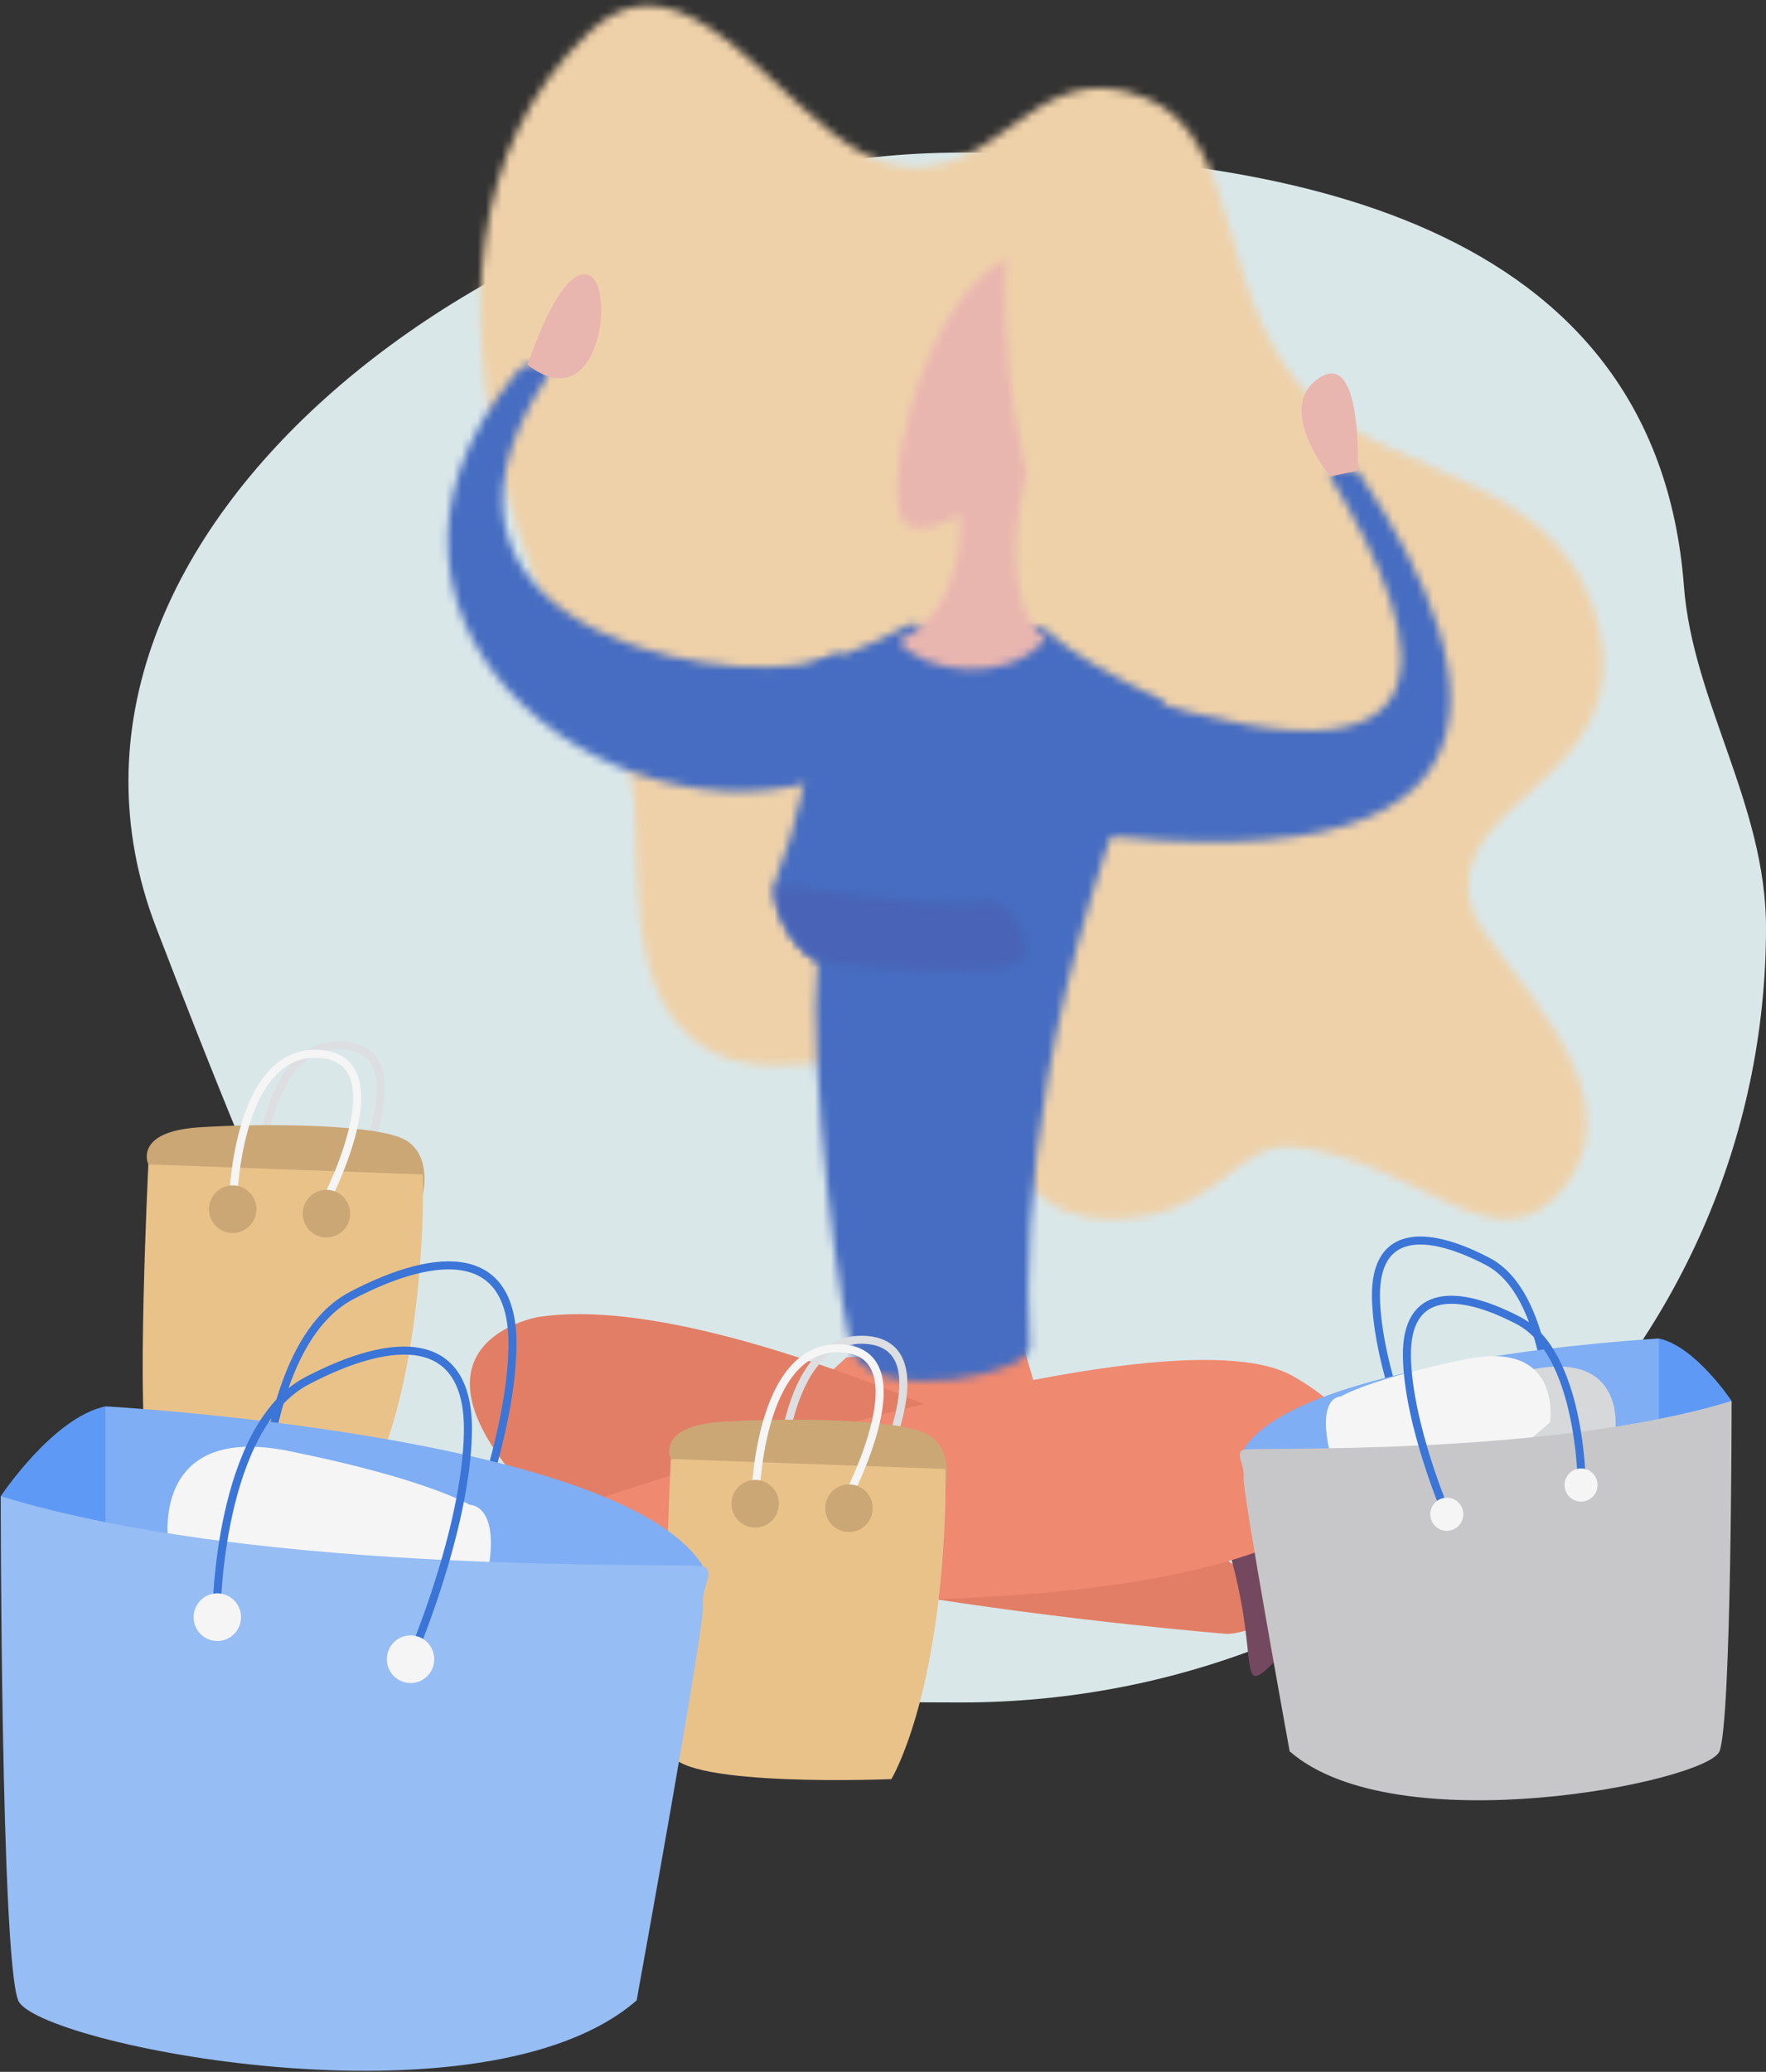<?xml version="1.0" encoding="UTF-8"?>
<svg width="220px" height="258px" viewBox="0 0 220 258" version="1.1" xmlns="http://www.w3.org/2000/svg" xmlns:xlink="http://www.w3.org/1999/xlink">
    <rect x="0" y="0" width="220" height="258" fill="#333333" stroke="none"/>
    <!-- Generator: Sketch 55.2 (78181) - https://sketchapp.com -->
    <title>Group 106</title>
    <desc>Created with Sketch.</desc>
    <defs>
        <path d="M14.48,3.927 C-16.826,33.445 15.098,90.229 18.599,94.436 L18.599,94.436 C22.1,98.644 17.568,118.479 25.464,127.599 L25.464,127.599 C30.477,133.338 36.588,132.864 43.109,132.388 L43.109,132.388 C49.013,131.952 55.26,131.513 61.166,135.891 L61.166,135.891 C66.864,140.116 66.589,151.533 79.015,151.782 L79.015,151.782 C85.677,151.914 89.522,149.59 92.679,147.263 L92.679,147.263 C95.974,144.798 98.446,142.333 102.359,142.799 L102.359,142.799 C118.219,144.68 127.625,158.557 136,147.636 L136,147.636 C145.682,135.053 126.115,119.305 124.329,113.091 L124.329,113.091 C120.417,99.515 144.927,97.4 140.12,77.854 L140.12,77.854 C135.589,59.445 115.267,59.453 105.106,50.217 L105.106,50.217 C92.131,38.43 96.317,17.45 83.823,12.218 L83.823,12.218 C76.202,9.03 71.465,12.46 66.727,15.891 L66.727,15.891 C62.608,18.859 58.42,21.827 52.24,20.509 L52.24,20.509 C42.035,18.331 32.056,0.693 21.715,0.69 L21.715,0.69 C19.324,0.69 16.916,1.632 14.48,3.927 L14.48,3.927 Z" id="path-1"></path>
        <path d="M45.818,1.531 C57.958,21.754 65.844,46.06 10.153,24.696 L10.153,24.696 C7.34,23.634 -1.85,43.084 1.236,43.651 L1.236,43.651 C73.045,56.761 66.737,26.908 49.246,0.831 L49.246,0.831 C49.003,0.501 48.287,0.332 47.563,0.332 L47.563,0.332 C46.454,0.332 45.32,0.726 45.818,1.531 L45.818,1.531 Z" id="path-3"></path>
        <path d="M21.19,1.641 C20.646,2.188 19.966,1.746 19.286,1.305 L19.286,1.305 C18.536,0.874 17.788,0.445 16.971,0.935 L16.971,0.935 C12.344,3.652 5.401,5.764 5.401,5.764 L5.401,5.764 C5.401,5.764 6.015,19.22 0.706,32.27 L0.706,32.27 C-0.518,35.359 2.612,41.154 5.879,42.545 L5.879,42.545 C4.516,55.62 8.873,89.065 10.438,91.749 L10.438,91.749 C13.977,97.845 32.488,94.027 32.284,90.767 L32.284,90.767 C31.262,73.067 33.986,44.626 48.958,10.358 L48.958,10.358 C41.811,6.737 37.933,4.699 33.916,1.172 L33.916,1.172 C33.441,0.793 32.76,1.119 32.08,1.443 L32.08,1.443 C31.331,1.786 30.514,2.131 30.038,1.641 L30.038,1.641 C29.271,0.918 27.274,0.305 25.272,0.305 L25.272,0.305 C23.722,0.305 22.171,0.672 21.19,1.641 L21.19,1.641 Z" id="path-5"></path>
        <path d="M0.601,0.58 C0.602,0.429 0.609,0.279 0.623,0.131 L0.623,0.131 C0.609,0.279 0.602,0.429 0.601,0.58 L0.601,0.58 Z M5.819,9.201 C3.09,7.709 0.62,3.673 0.601,0.645 L0.601,0.645 C0.62,3.673 3.09,7.709 5.819,9.201 L5.819,9.201 Z" id="path-7"></path>
        <path d="M5.578,9.655 C8.277,10.191 15.888,10.957 22.253,10.957 L22.253,10.957 C26.542,10.957 30.279,10.595 31.386,9.545 L31.386,9.545 C31.663,9.216 31.87,8.74 31.87,8.185 L31.87,8.185 L31.87,8.075 C31.801,5.724 29.38,2.089 27.166,2.089 L27.166,2.089 C26.957,2.089 26.751,2.128 26.542,2.21 L26.542,2.21 C26.058,2.381 25.159,2.453 23.983,2.453 L23.983,2.453 C18.032,2.453 4.679,0.756 0.597,0.171 L0.597,0.171 C0.321,3.378 2.811,8.005 5.578,9.655 L5.578,9.655 Z" id="path-9"></path>
        <path d="M9.263,1.494 C-17.168,33.464 24.165,63.621 51.643,50.349 L51.643,50.349 C55.163,48.658 50.635,35.221 48.898,36.389 L48.898,36.389 C40.935,41.765 -8.749,35.347 13.126,1.956 L13.126,1.956 C13.7,1.073 12.852,0.246 11.674,0.246 L11.674,0.246 C10.91,0.246 10.009,0.593 9.263,1.494 L9.263,1.494 Z" id="path-11"></path>
        <path d="M13.805,1.577 C3.26,7.462 -1.709,32.625 2.053,34.412 L2.053,34.412 C4.738,35.726 8.634,32.961 8.634,32.961 L8.634,32.961 C8.634,32.961 9.64,44.81 0.91,48.812 L0.91,48.812 C3.932,52.883 14.678,54.296 19.312,48.508 L19.312,48.508 C13.335,44.071 15.953,31.07 16.961,27.608 L16.961,27.608 C22.851,6.459 20.394,0.694 16.654,0.694 L16.654,0.694 C15.746,0.693 14.763,1.035 13.805,1.577 L13.805,1.577 Z" id="path-13"></path>
        <path d="M0.192,1.807 C1.22,2.273 2.163,2.752 3.02,3.24 L3.02,3.24 L3.02,1.722 L3.02,0.27 C3.02,0.27 1.82,1.13 0.192,1.807 L0.192,1.807 Z" id="path-15"></path>
        <path d="M0.027,11.128 C0.027,11.141 0.027,11.154 0.095,11.165 L0.095,11.165 C1.381,10.643 2.329,9.98 2.329,9.98 L2.329,9.98 L2.329,11.1 L2.329,12.271 C5.984,14.256 8.15,16.381 9.436,17.906 L9.436,17.906 C9.301,16.924 9.232,15.916 9.232,14.914 L9.232,14.914 C9.232,10.602 10.181,6.381 10.721,4.622 L10.721,4.622 C10.791,4.366 10.858,4.113 10.925,3.862 L10.925,3.862 C10.451,2.952 9.977,1.678 10.181,0.842 L10.181,0.842 C7.203,6.839 2.598,9.962 0.027,11.128 L0.027,11.128 Z" id="path-17"></path>
        <path d="M0.839,1.559 C-0.634,4.525 -0.004,32.301 6.174,37.786 L6.174,37.786 C12.352,43.272 17.266,27.31 17.266,27.31 L17.266,27.31 L12.422,5.417 C12.422,5.417 5.6,0.812 2.347,0.812 L2.347,0.812 C2.345,0.812 2.343,0.812 2.341,0.812 L2.341,0.812 C1.637,0.812 1.102,1.031 0.839,1.559 L0.839,1.559 Z" id="path-19"></path>
    </defs>
    <g id="Empty-State" stroke="none" stroke-width="1" fill="none" fill-rule="evenodd" opacity="0.95">
        <g id="asset-data-empty" transform="translate(-543, -329)">
            <g id="Group-106" transform="translate(543, 329)">
                <path d="M220,115.5 C220,168.796 175.105,212 119.725,212 C64.345,212 54.426,206.591 19.45,115.5 C0.341,65.735 64.345,19 119.725,19 C159.258,19 206.279,27.086 209.778,73.006 C210.873,87.355 220,100.251 220,115.5" id="Fill-1" fill="#E2F0F2"></path>
                <g id="Group-5" transform="translate(59, 0)">
                    <mask id="mask-2" fill="white">
                        <use xlink:href="#path-1"></use>
                    </mask>
                    <g id="Clip-4"></g>
                    <polygon id="Fill-3" fill="#F8D9AF" mask="url(#mask-2)" points="-5.744 158.397 147.336 158.397 147.336 -5.917 -5.744 -5.917"></polygon>
                </g>
                <g id="Group-8" transform="translate(120, 58)">
                    <mask id="mask-4" fill="white">
                        <use xlink:href="#path-3"></use>
                    </mask>
                    <g id="Clip-7"></g>
                    <polygon id="Fill-6" fill="#4770C8" mask="url(#mask-4)" points="-5.971 53.556 67.261 53.556 67.261 -6.381 -5.971 -6.381"></polygon>
                </g>
                <polygon id="Fill-9" fill="#F98E73" points="105.46 169.014 98 175.852 132 183 127.585 168"></polygon>
                <g id="Group-13" transform="translate(96, 77)">
                    <mask id="mask-6" fill="white">
                        <use xlink:href="#path-5"></use>
                    </mask>
                    <g id="Clip-12"></g>
                    <polygon id="Fill-11" fill="#4770C8" mask="url(#mask-6)" points="-6.128 101.606 55.52 101.606 55.52 -6.322 -6.128 -6.322"></polygon>
                </g>
                <g id="Group-16" transform="translate(95, 110)">
                    <mask id="mask-8" fill="white">
                        <use xlink:href="#path-7"></use>
                    </mask>
                    <g id="Clip-15"></g>
                    <polygon id="Fill-14" fill="#4A5256" mask="url(#mask-8)" points="-6.256 16.018 12.677 16.018 12.677 -6.687 -6.256 -6.687"></polygon>
                </g>
                <g id="Group-19" transform="translate(96, 110)">
                    <mask id="mask-10" fill="white">
                        <use xlink:href="#path-9"></use>
                    </mask>
                    <g id="Clip-18"></g>
                    <polygon id="Fill-17" fill="#4A67BE" mask="url(#mask-10)" points="-5.997 18.087 38.444 18.087 38.444 -6.957 -5.997 -6.957"></polygon>
                </g>
                <g id="Group-22" transform="translate(55, 45)">
                    <mask id="mask-12" fill="white">
                        <use xlink:href="#path-11"></use>
                    </mask>
                    <g id="Clip-21"></g>
                    <polygon id="Fill-20" fill="#4770C8" mask="url(#mask-12)" points="12.695 -8.995 -18.282 22.312 34.08 75.233 65.058 43.926"></polygon>
                </g>
                <g id="Group-25" transform="translate(111, 31)">
                    <mask id="mask-14" fill="white">
                        <use xlink:href="#path-13"></use>
                    </mask>
                    <g id="Clip-24"></g>
                    <polygon id="Fill-23" fill="#F2BCB6" mask="url(#mask-14)" points="-5.759 58.993 27.053 58.993 27.053 -5.932 -5.759 -5.932"></polygon>
                </g>
                <g id="Group-28" transform="translate(117, 62)">
                    <mask id="mask-16" fill="white">
                        <use xlink:href="#path-15"></use>
                    </mask>
                    <g id="Clip-27"></g>
                </g>
                <g id="Group-31" transform="translate(118, 53)">
                    <mask id="mask-18" fill="white">
                        <use xlink:href="#path-17"></use>
                    </mask>
                    <g id="Clip-30"></g>
                </g>
                <g id="Group-34" transform="translate(125, 27)">
                    <mask id="mask-20" fill="white">
                        <use xlink:href="#path-19"></use>
                    </mask>
                    <g id="Clip-33"></g>
                    <polygon id="Fill-32" fill="#F8D9AF" mask="url(#mask-20)" points="-6.579 45.434 24.016 45.434 24.016 -5.689 -6.579 -5.689"></polygon>
                </g>
                <g id="Group-105" transform="translate(0, 34)">
                    <path d="M31.941,115.256 C31.941,115.256 32.166,95.493 42.746,96.172 C53.325,96.849 42.746,116.065 42.746,116.065" id="Stroke-35" stroke="#E5E7EA"></path>
                    <path d="M18.483,111.002 C18.483,111.002 16.534,106.909 24.863,106.375 C33.191,105.842 46.481,106.019 50.202,107.799 C53.924,109.579 52.684,114.74 52.684,114.74 L18.483,111.002 Z" id="Fill-37" fill="#D3AD7A"></path>
                    <path d="M18.483,111.002 C18.483,111.002 16.888,143.394 18.483,147.665 C20.078,151.936 45.949,150.869 45.949,150.869 C45.949,150.869 51.975,141.08 52.684,116.519 L52.684,112.248 L18.483,111.002 Z" id="Fill-39" fill="#F2CA8F"></path>
                    <path d="M28.985,116.322 C28.985,116.322 29.21,96.559 39.79,97.236 C50.369,97.915 39.79,117.131 39.79,117.131" id="Stroke-41" stroke="#FFFFFF"></path>
                    <path d="M43.624,117.132 C43.624,118.771 42.3,120.1 40.668,120.1 C39.037,120.1 37.713,118.771 37.713,117.132 C37.713,115.493 39.037,114.163 40.668,114.163 C42.3,114.163 43.624,115.493 43.624,117.132" id="Fill-43" fill="#D3AD7A"></path>
                    <path d="M31.941,116.577 C31.941,118.216 30.617,119.546 28.985,119.546 C27.353,119.546 26.03,118.216 26.03,116.577 C26.03,114.938 27.353,113.609 28.985,113.609 C30.617,113.609 31.941,114.938 31.941,116.577" id="Fill-45" fill="#D3AD7A"></path>
                    <path d="M66.969,130.019 C66.969,130.019 51.345,132.764 62.625,147.974 C73.904,163.184 152.884,169.464 152.884,169.464 C152.884,169.464 160.179,169.274 156.549,163.46 C152.921,157.648 93.032,125.837 66.969,130.019" id="Fill-47" fill="#EB8268"></path>
                    <path d="M153.608,151.002 L161.587,151.002 C161.587,151.002 164.188,167.397 158.984,172.702 C153.779,178.006 157.201,172.587 152.887,158.361 L153.608,151.002 Z" id="Fill-49" fill="#784B63"></path>
                    <path d="M164.301,155.55 C164.301,155.55 177.497,146.712 161.069,137.361 C144.642,128.009 69.844,154.24 69.844,154.24 C69.844,154.24 63.244,157.369 68.898,161.22 C74.553,165.07 142.129,169.932 164.301,155.55" id="Fill-51" fill="#F98E73"></path>
                    <path d="M65.731,11.439 C65.731,11.439 69.633,-0.769 73.212,0.209 C76.789,1.19 74.838,18.421 65.731,11.439" id="Fill-53" fill="#F2BCB6"></path>
                    <path d="M165.694,25.319 C165.694,25.319 158.756,16.841 164.286,13.099 C169.817,9.357 169.124,24.63 169.124,24.63 L165.694,25.319 Z" id="Fill-55" fill="#F2BCB6"></path>
                    <path d="M68.179,155.328 L60.201,155.328 C60.201,155.328 57.599,171.723 62.803,177.028 C68.008,182.332 64.586,176.913 68.898,162.687 L68.179,155.328 Z" id="Fill-57" fill="#784B63"></path>
                    <path d="M97.031,151.932 C97.031,151.932 97.256,132.17 107.836,132.848 C118.415,133.525 107.836,152.742 107.836,152.742" id="Stroke-59" stroke="#E5E7EA"></path>
                    <path d="M83.573,147.679 C83.573,147.679 81.624,143.585 89.952,143.05 C98.281,142.517 111.572,142.695 115.293,144.475 C119.015,146.254 117.774,151.416 117.774,151.416 L83.573,147.679 Z" id="Fill-61" fill="#D3AD7A"></path>
                    <path d="M83.573,147.679 C83.573,147.679 81.978,180.071 83.573,184.342 C85.168,188.613 111.04,187.546 111.04,187.546 C111.04,187.546 117.065,177.757 117.774,153.195 L117.774,148.924 L83.573,147.679 Z" id="Fill-63" fill="#F2CA8F"></path>
                    <path d="M94.075,152.998 C94.075,152.998 94.301,133.235 104.881,133.912 C115.459,134.591 104.881,153.808 104.881,153.808" id="Stroke-65" stroke="#FFFFFF"></path>
                    <path d="M108.714,153.808 C108.714,155.447 107.391,156.776 105.758,156.776 C104.126,156.776 102.803,155.447 102.803,153.808 C102.803,152.169 104.126,150.84 105.758,150.84 C107.391,150.84 108.714,152.169 108.714,153.808" id="Fill-67" fill="#D3AD7A"></path>
                    <path d="M97.031,153.254 C97.031,154.893 95.707,156.222 94.076,156.222 C92.444,156.222 91.12,154.893 91.12,153.254 C91.12,151.615 92.444,150.285 94.076,150.285 C95.707,150.285 97.031,151.615 97.031,153.254" id="Fill-69" fill="#D3AD7A"></path>
                    <path d="M32.532,155.99 C32.532,155.99 32.763,133.101 43.812,127.32 C54.863,121.539 64.071,121.539 63.841,133.794 C63.611,146.048 56.705,162.001 56.705,162.001" id="Stroke-71" stroke="#3B79DF"></path>
                    <path d="M13.133,141.128 C13.133,141.128 77.535,144.676 87.58,161.047 L63.123,191.337 C63.123,191.337 -3.984,175.782 13.133,141.128" id="Fill-73" fill="#83B4FE"></path>
                    <path d="M20.969,158.011 C20.969,158.011 18.666,143.213 35.932,146.681 C53.199,150.149 58.493,153.386 58.493,153.386 C58.493,153.386 64.48,153.155 58.493,169.803 C52.507,186.451 20.969,158.011 20.969,158.011" id="Fill-75" fill="#FFFFFF"></path>
                    <path d="M0.092,152.316 C0.092,152.316 6.612,142.493 13.132,141.128 L13.132,176.328 L0.092,152.316 Z" id="Fill-77" fill="#61A0FF"></path>
                    <path d="M0.092,152.316 C0.092,152.316 0.092,209.664 2.265,215.098 C4.439,220.534 60.18,231.767 79.311,215.098 C79.311,215.098 87.846,168.142 87.574,165.959 C87.303,163.777 89.217,161.593 87.581,161.048 C85.945,160.502 32.966,162.412 0.092,152.316" id="Fill-79" fill="#9BC4FE"></path>
                    <path d="M26.982,166.603 C26.982,166.603 27.213,143.713 38.263,137.933 C49.313,132.152 58.521,132.152 58.29,144.407 C58.061,156.661 51.155,172.616 51.155,172.616" id="Stroke-81" stroke="#3B79DF"></path>
                    <path d="M30.028,167.38 C30.028,169.019 28.706,170.348 27.073,170.348 C25.441,170.348 24.117,169.019 24.117,167.38 C24.117,165.741 25.441,164.411 27.073,164.411 C28.706,164.411 30.028,165.741 30.028,167.38" id="Fill-83" fill="#FFFFFF"></path>
                    <path d="M54.099,172.615 C54.099,174.254 52.777,175.584 51.144,175.584 C49.512,175.584 48.188,174.254 48.188,172.615 C48.188,170.975 49.512,169.647 51.144,169.647 C52.777,169.647 54.099,170.975 54.099,172.615" id="Fill-85" fill="#FFFFFF"></path>
                    <path d="M193.169,143.008 C193.169,143.008 193.01,127.1 185.33,123.082 C177.65,119.065 171.25,119.065 171.41,127.581 C171.572,136.097 176.37,147.185 176.37,147.185" id="Stroke-87" stroke="#3B79DF"></path>
                    <path d="M206.651,132.679 C206.651,132.679 161.894,135.144 154.912,146.522 L171.909,167.572 C171.909,167.572 218.547,156.763 206.651,132.679" id="Fill-89" fill="#83B4FE"></path>
                    <path d="M201.205,144.411 C201.205,144.411 202.805,134.128 190.806,136.538 C178.807,138.948 175.127,141.198 175.127,141.198 C175.127,141.198 170.967,141.037 175.127,152.606 C179.286,164.177 201.205,144.411 201.205,144.411" id="Fill-91" fill="#E0E1E2"></path>
                    <path d="M193.098,143.116 C193.098,143.116 194.698,132.833 182.699,135.242 C170.7,137.653 167.02,139.902 167.02,139.902 C167.02,139.902 162.86,139.742 167.02,151.311 C171.179,162.881 193.098,143.116 193.098,143.116" id="Fill-93" fill="#FFFFFF"></path>
                    <path d="M215.715,140.454 C215.715,140.454 211.184,133.627 206.651,132.678 L206.651,157.141 L215.715,140.454 Z" id="Fill-95" fill="#61A0FF"></path>
                    <path d="M215.715,140.454 C215.715,140.454 215.715,180.309 214.204,184.086 C212.693,187.864 173.954,195.671 160.659,184.086 C160.659,184.086 154.728,151.452 154.916,149.936 C155.104,148.419 153.776,146.901 154.912,146.522 C156.049,146.143 192.868,147.47 215.715,140.454" id="Fill-97" fill="#CFCFD1"></path>
                    <path d="M197.026,150.383 C197.026,150.383 196.867,134.475 189.187,130.458 C181.507,126.441 175.108,126.441 175.267,134.957 C175.428,143.473 180.227,154.561 180.227,154.561" id="Stroke-99" stroke="#3B79DF"></path>
                    <path d="M194.909,150.923 C194.909,152.062 195.828,152.986 196.964,152.986 C198.098,152.986 199.017,152.062 199.017,150.923 C199.017,149.784 198.098,148.859 196.964,148.859 C195.828,148.859 194.909,149.784 194.909,150.923" id="Fill-101" fill="#FFFFFF"></path>
                    <path d="M178.181,154.561 C178.181,155.7 179.1,156.625 180.236,156.625 C181.37,156.625 182.289,155.7 182.289,154.561 C182.289,153.422 181.37,152.498 180.236,152.498 C179.1,152.498 178.181,153.422 178.181,154.561" id="Fill-103" fill="#FFFFFF"></path>
                </g>
            </g>
        </g>
    </g>
</svg>